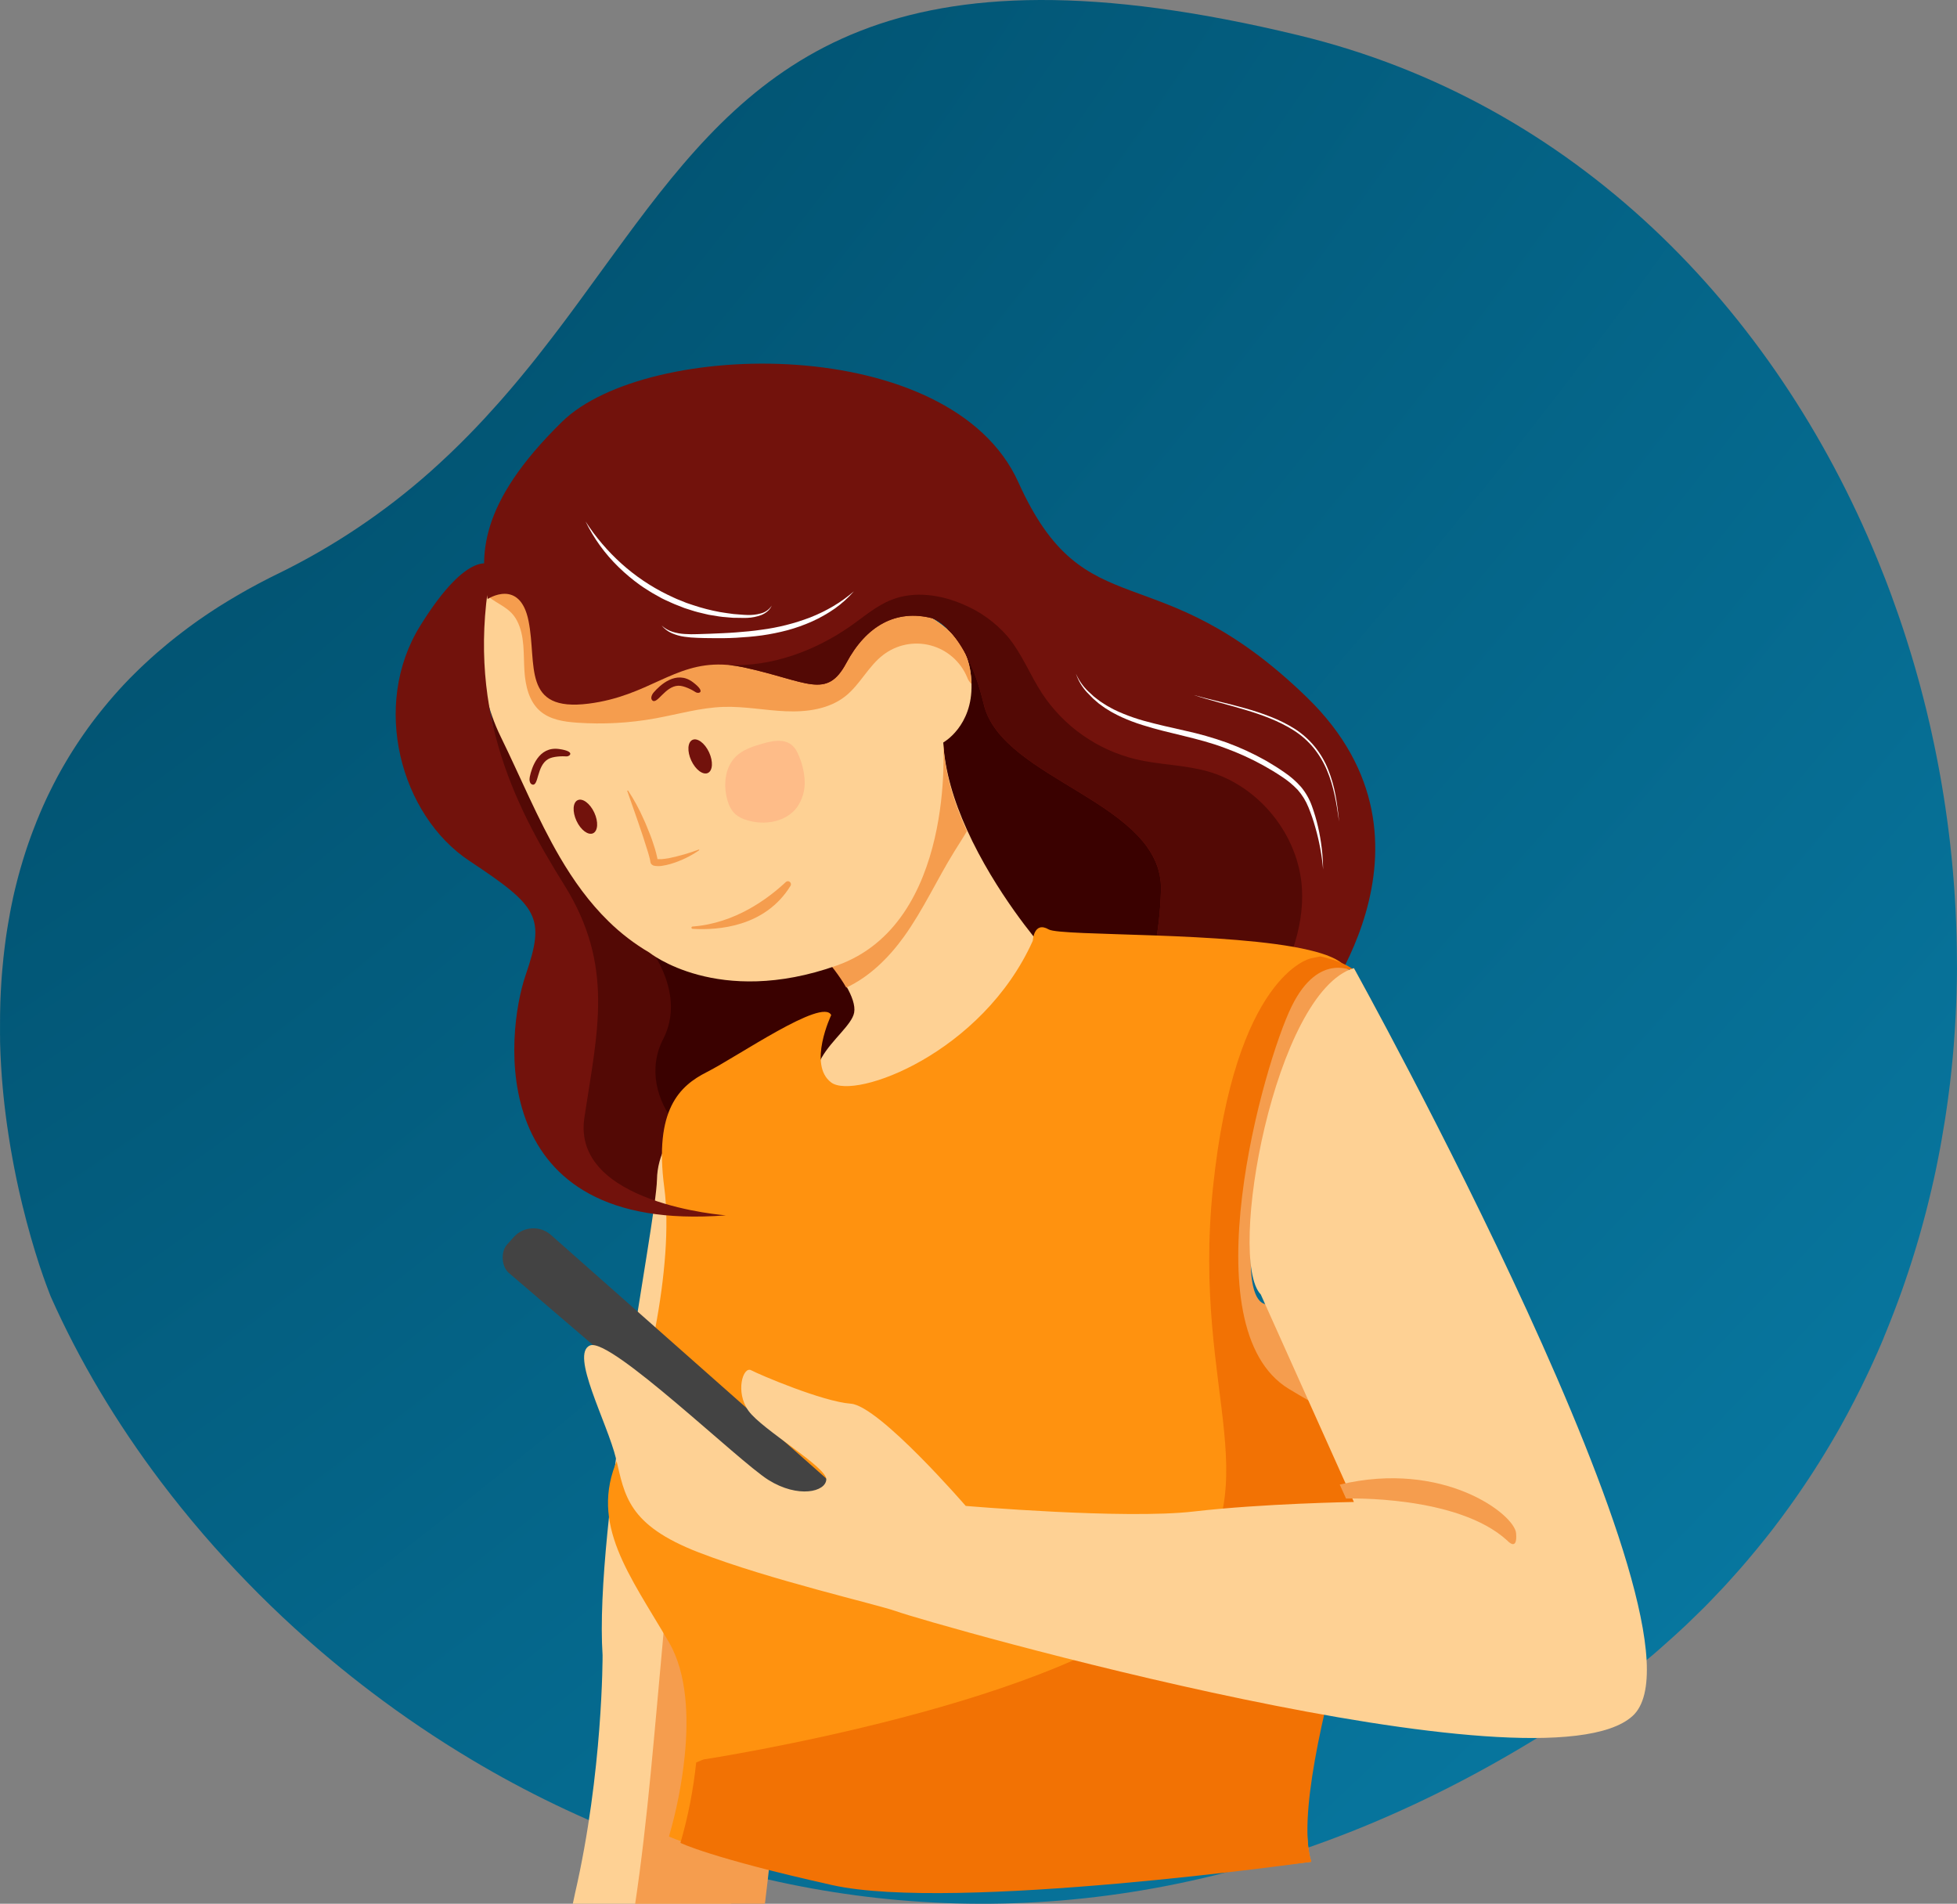 <svg width="183" height="178" viewBox="0 0 183 178" fill="none" xmlns="http://www.w3.org/2000/svg">
<rect x="0" y="0" width="183" height="178" fill="#808080" stroke="none"/>
<g clip-path="url(#clip0)">
<path d="M182.999 90.492C182.999 90.693 182.999 90.894 182.994 91.095C182.989 91.296 182.988 91.497 182.985 91.697C182.978 92.1 182.969 92.501 182.958 92.903L182.937 93.505C182.931 93.678 182.923 93.851 182.917 94.025C182.917 94.051 182.917 94.081 182.913 94.108C182.905 94.303 182.896 94.497 182.888 94.691C182.888 94.703 182.888 94.713 182.888 94.724C182.878 94.919 182.867 95.116 182.856 95.311C182.847 95.485 182.838 95.661 182.826 95.837C182.826 95.872 182.822 95.91 182.82 95.946C182.808 96.135 182.796 96.324 182.783 96.513C182.757 96.915 182.726 97.315 182.699 97.715C182.683 97.915 182.666 98.115 182.649 98.315C182.632 98.515 182.613 98.715 182.596 98.915C182.578 99.116 182.558 99.312 182.538 99.512C182.519 99.712 182.498 99.911 182.477 100.11C182.46 100.258 182.445 100.405 182.428 100.553C182.401 100.803 182.373 101.053 182.344 101.302C182.32 101.497 182.296 101.693 182.272 101.885C182.238 102.15 182.204 102.414 182.169 102.68C182.151 102.816 182.132 102.953 182.113 103.089C182.085 103.288 182.058 103.487 182.028 103.685C181.999 103.901 181.967 104.117 181.933 104.332C181.91 104.482 181.887 104.63 181.864 104.778C181.765 105.404 181.66 106.03 181.549 106.654C181.513 106.852 181.478 107.049 181.442 107.246C181.377 107.59 181.312 107.933 181.244 108.277C181.223 108.379 181.204 108.481 181.182 108.582C181.154 108.727 181.124 108.873 181.097 109.017C181.057 109.212 181.016 109.408 180.974 109.605C180.927 109.825 180.879 110.046 180.83 110.265C180.826 110.286 180.821 110.307 180.817 110.328C180.813 110.349 180.806 110.369 180.802 110.389C180.739 110.667 180.677 110.947 180.612 111.221L180.579 111.359C180.563 111.431 180.546 111.502 180.527 111.572C180.525 111.589 180.521 111.605 180.516 111.621C180.516 111.637 180.509 111.654 180.505 111.669C180.483 111.762 180.461 111.853 180.439 111.943C180.393 112.134 180.348 112.323 180.299 112.512C180.299 112.525 180.294 112.537 180.291 112.55C180.254 112.695 180.218 112.84 180.18 112.985C180.17 113.027 180.159 113.068 180.148 113.11C180.137 113.153 180.126 113.204 180.113 113.251L180.085 113.362C180.066 113.429 180.049 113.496 180.031 113.563C180.007 113.659 179.982 113.754 179.957 113.849L179.936 113.924C179.929 113.956 179.92 113.988 179.912 114.018C179.855 114.232 179.797 114.444 179.738 114.657C179.705 114.776 179.671 114.896 179.638 115.016C179.578 115.234 179.516 115.452 179.454 115.668C179.408 115.823 179.364 115.977 179.318 116.132C179.289 116.232 179.259 116.331 179.229 116.432C179.189 116.568 179.145 116.707 179.105 116.843C179.065 116.979 179.02 117.134 178.972 117.278C178.945 117.367 178.917 117.456 178.888 117.545C178.869 117.609 178.849 117.672 178.829 117.735C178.782 117.882 178.737 118.028 178.689 118.174C178.641 118.32 178.598 118.459 178.549 118.603C178.511 118.724 178.471 118.846 178.43 118.966C178.376 119.133 178.321 119.299 178.262 119.46L178.177 119.716C178.134 119.845 178.093 119.974 178.045 120.102C177.983 120.28 177.92 120.46 177.856 120.639C177.819 120.743 177.782 120.846 177.745 120.95C177.698 121.084 177.649 121.218 177.6 121.352C177.589 121.383 177.576 121.416 177.565 121.447L177.536 121.521C177.536 121.533 177.528 121.546 177.524 121.558C177.52 121.571 177.515 121.583 177.51 121.595C177.493 121.643 177.476 121.689 177.459 121.735C177.451 121.755 177.444 121.774 177.436 121.794C177.378 121.953 177.318 122.113 177.257 122.271C177.256 122.277 177.253 122.283 177.25 122.288C177.19 122.447 177.13 122.606 177.069 122.763C177.067 122.771 177.064 122.78 177.06 122.787C177.026 122.876 176.992 122.966 176.955 123.055C176.937 123.104 176.918 123.153 176.899 123.201C176.862 123.295 176.825 123.389 176.788 123.483C176.778 123.51 176.767 123.537 176.756 123.566C176.717 123.666 176.678 123.766 176.637 123.864C176.625 123.897 176.612 123.929 176.599 123.962C176.585 123.994 176.566 124.04 176.55 124.079C176.533 124.118 176.517 124.162 176.501 124.201C176.501 124.204 176.501 124.206 176.501 124.209C176.463 124.305 176.424 124.4 176.383 124.495C176.378 124.511 176.372 124.526 176.365 124.54C176.297 124.707 176.228 124.873 176.159 125.04C176.154 125.051 176.149 125.065 176.144 125.075C176.145 125.079 176.145 125.083 176.144 125.086V125.094L176.138 125.109C176.095 125.21 176.053 125.313 176.01 125.413C175.997 125.447 175.982 125.48 175.967 125.512C175.952 125.545 175.942 125.574 175.928 125.605L175.889 125.697L175.881 125.715C175.835 125.824 175.787 125.93 175.741 126.037C175.716 126.097 175.69 126.156 175.663 126.215C175.657 126.229 175.651 126.244 175.645 126.258C175.613 126.33 175.58 126.402 175.55 126.474C175.526 126.526 175.504 126.578 175.479 126.631L175.435 126.731L175.423 126.756L175.326 126.973C175.282 127.073 175.235 127.174 175.19 127.273L175.163 127.336C175.137 127.392 175.112 127.447 175.086 127.502C175.017 127.655 174.946 127.808 174.875 127.961C174.785 128.154 174.694 128.347 174.603 128.539C174.595 128.553 174.589 128.568 174.583 128.583C174.491 128.772 174.401 128.961 174.308 129.15C174.252 129.267 174.196 129.383 174.139 129.499C174.138 129.505 174.136 129.511 174.133 129.516L173.982 129.819C173.786 130.214 173.586 130.608 173.383 131C173.316 131.132 173.247 131.263 173.177 131.393C173.107 131.524 173.041 131.65 172.979 131.771C172.894 131.938 172.803 132.104 172.714 132.271L172.673 132.345C172.585 132.507 172.496 132.669 172.406 132.832C172.405 132.836 172.403 132.841 172.4 132.845C172.395 132.852 172.391 132.86 172.387 132.868C172.382 132.878 172.377 132.887 172.371 132.896C172.368 132.904 172.364 132.911 172.359 132.918C172.313 133.001 172.267 133.085 172.222 133.168L172.083 133.417C172.081 133.423 172.077 133.429 172.074 133.434V133.44C172.065 133.455 172.056 133.468 172.048 133.483C171.943 133.67 171.838 133.855 171.732 134.041C171.724 134.053 171.717 134.065 171.71 134.078C171.676 134.136 171.644 134.194 171.609 134.251C171.525 134.395 171.441 134.54 171.356 134.683L171.25 134.863C171.246 134.872 171.24 134.88 171.235 134.887C171.228 134.899 171.221 134.912 171.214 134.923C171.144 135.042 171.073 135.16 171.003 135.279C170.87 135.502 170.737 135.724 170.601 135.944L170.399 136.272L170.341 136.367C170.331 136.385 170.318 136.404 170.307 136.422L170.282 136.46L170.244 136.521C170.233 136.541 170.219 136.562 170.207 136.581C170.195 136.6 170.19 136.609 170.182 136.622C170.174 136.635 170.165 136.649 170.155 136.663C170.139 136.691 170.122 136.719 170.104 136.746L169.935 137.011C169.927 137.024 169.919 137.037 169.91 137.05L169.753 137.3C169.703 137.379 169.652 137.458 169.602 137.536L169.561 137.6C169.556 137.61 169.549 137.619 169.544 137.627C169.451 137.77 169.358 137.914 169.263 138.058C169.228 138.112 169.191 138.168 169.155 138.224C169.106 138.297 169.058 138.37 169.009 138.443C168.931 138.563 168.852 138.682 168.77 138.801C168.717 138.88 168.664 138.96 168.609 139.039C168.59 139.069 168.57 139.098 168.549 139.128C168.549 139.135 168.541 139.14 168.537 139.146C168.534 139.153 168.529 139.159 168.525 139.164L168.5 139.199C168.468 139.248 168.436 139.295 168.403 139.342C168.396 139.354 168.387 139.365 168.38 139.377L168.202 139.636L168.049 139.858C168.034 139.878 168.021 139.897 168.007 139.918C167.825 140.179 167.64 140.44 167.454 140.7C167.416 140.754 167.377 140.809 167.338 140.862C167.299 140.914 167.244 140.992 167.196 141.058C167.06 141.247 166.923 141.435 166.784 141.622L166.712 141.72C166.638 141.818 166.566 141.917 166.493 142.015C166.456 142.064 166.419 142.113 166.382 142.162L166.374 142.173C166.372 142.178 166.369 142.182 166.365 142.186C166.281 142.301 166.19 142.42 166.101 142.535L165.947 142.738V142.744C165.916 142.783 165.886 142.822 165.856 142.861C165.849 142.871 165.84 142.882 165.832 142.892C165.727 143.029 165.622 143.165 165.515 143.302C165.493 143.33 165.471 143.359 165.449 143.385C165.426 143.411 165.405 143.442 165.382 143.468C165.375 143.478 165.368 143.486 165.36 143.495C165.354 143.504 165.347 143.513 165.34 143.522C165.31 143.561 165.279 143.6 165.248 143.639L165.155 143.755C165.124 143.796 165.092 143.838 165.059 143.877C164.799 144.205 164.535 144.531 164.268 144.854C163.981 145.205 163.691 145.553 163.396 145.898C163.385 145.911 163.373 145.924 163.362 145.938C163.351 145.951 163.332 145.972 163.317 145.989C163.148 146.191 162.973 146.391 162.8 146.59L162.773 146.621C162.735 146.664 162.698 146.704 162.661 146.749C162.291 147.171 161.915 147.59 161.534 148.006L161.461 148.089C161.359 148.202 161.256 148.313 161.153 148.422L161.135 148.441C160.727 148.88 160.313 149.315 159.892 149.747L159.77 149.871C159.653 149.991 159.534 150.112 159.416 150.232C159.332 150.315 159.247 150.398 159.163 150.481L159.079 150.565L159.061 150.583L159.043 150.599L159.027 150.616C159.02 150.621 159.014 150.627 159.009 150.634C158.975 150.668 158.94 150.701 158.907 150.734L158.899 150.741L158.891 150.748C158.829 150.811 158.767 150.872 158.704 150.932C158.422 151.21 158.141 151.483 157.859 151.753L157.827 151.785L157.611 151.989L157.432 152.156L157.347 152.233C157.332 152.247 157.318 152.261 157.305 152.272C157.231 152.343 157.156 152.412 157.081 152.481C156.935 152.617 156.789 152.752 156.641 152.887C156.178 153.309 155.709 153.728 155.233 154.143C155.203 154.168 155.175 154.194 155.149 154.218C154.974 154.371 154.799 154.523 154.622 154.674C154.577 154.711 154.531 154.75 154.486 154.788L154.354 154.901H154.348L154.121 155.092L153.726 155.425L153.335 155.746C152.627 156.325 151.906 156.894 151.172 157.453L150.763 157.761C150.364 158.061 149.962 158.358 149.556 158.651C149.455 158.725 149.352 158.798 149.25 158.872C149.19 158.915 149.132 158.955 149.072 158.999C148.708 159.259 148.341 159.516 147.97 159.77L147.726 159.936C147.423 160.143 147.118 160.348 146.812 160.551C146.414 160.813 146.015 161.076 145.61 161.333C140.096 164.852 134.594 167.758 129.134 170.103C128.908 170.201 128.681 170.297 128.459 170.392C103.971 180.703 80.341 179.748 60.113 172.223C54.556 170.148 49.204 167.577 44.122 164.541C40.867 162.599 37.724 160.479 34.709 158.192C32.193 156.284 29.786 154.279 27.487 152.177C26.002 150.821 24.567 149.43 23.182 148.005C20.277 145.027 17.564 141.873 15.058 138.561C10.861 133.01 7.39 127.173 4.759 121.261C4.757 121.256 4.755 121.252 4.753 121.248C4.751 121.243 4.75 121.238 4.748 121.233C4.734 121.2 4.71 121.14 4.675 121.053L4.659 121.011C4.499 120.605 4.16 119.715 3.731 118.431C3.709 118.361 3.685 118.29 3.661 118.218C3.192 116.779 2.626 114.88 2.081 112.628C2.06 112.539 2.038 112.449 2.017 112.359C1.947 112.067 1.877 111.77 1.809 111.466C1.792 111.391 1.775 111.315 1.757 111.238C1.732 111.118 1.705 110.998 1.678 110.876C1.676 110.869 1.675 110.861 1.673 110.854C1.628 110.647 1.583 110.438 1.538 110.226C1.481 109.949 1.423 109.669 1.369 109.386C1.344 109.258 1.318 109.13 1.293 109.001C1.275 108.905 1.256 108.807 1.238 108.709C1.202 108.522 1.168 108.333 1.134 108.142C1.115 108.036 1.094 107.929 1.077 107.823C1.052 107.689 1.029 107.555 1.006 107.421C0.884 106.702 0.768 105.965 0.661 105.209C0.655 105.159 0.648 105.108 0.641 105.058C0.634 105.008 0.628 104.974 0.622 104.927C0.615 104.865 0.605 104.806 0.598 104.746C0.59 104.686 0.582 104.627 0.574 104.568C0.574 104.545 0.567 104.521 0.565 104.497C0.546 104.349 0.526 104.198 0.508 104.047C0.499 103.982 0.492 103.915 0.483 103.848C0.459 103.649 0.435 103.448 0.412 103.249C0.412 103.228 0.412 103.209 0.405 103.189C0.392 103.062 0.378 102.935 0.364 102.805C0.364 102.786 0.364 102.766 0.357 102.747C0.351 102.728 0.352 102.7 0.351 102.676C0.345 102.618 0.338 102.562 0.331 102.504C0.324 102.447 0.322 102.408 0.318 102.359C0.318 102.339 0.318 102.32 0.312 102.301C0.307 102.255 0.302 102.209 0.297 102.164C0.292 102.119 0.289 102.066 0.285 102.016C0.275 101.923 0.266 101.831 0.258 101.738C0.258 101.732 0.258 101.727 0.258 101.722C0.252 101.662 0.248 101.601 0.242 101.541C0.242 101.494 0.233 101.446 0.229 101.399C0.229 101.383 0.229 101.367 0.224 101.351C0.214 101.222 0.202 101.093 0.192 100.964C0.182 100.834 0.172 100.703 0.162 100.572C0.162 100.566 0.162 100.56 0.162 100.554C0.162 100.532 0.162 100.508 0.158 100.486C0.15 100.384 0.144 100.282 0.136 100.179C0.129 100.076 0.123 99.989 0.118 99.892L0.096 99.559C0.096 99.549 0.096 99.536 0.096 99.525C0.091 99.427 0.085 99.331 0.08 99.233C0.074 99.136 0.07 99.051 0.065 98.96C0.065 98.912 0.065 98.865 0.058 98.816L0.048 98.625C0.048 98.542 0.042 98.468 0.038 98.388C0.035 98.309 0.033 98.253 0.031 98.184C0.031 98.175 0.031 98.165 0.031 98.153C0.031 98.08 0.026 98.007 0.023 97.933C0.02 97.859 0.016 97.767 0.015 97.683C0.015 97.578 0.008 97.471 0.006 97.364C0.006 97.342 0.006 97.319 0.006 97.296V97.207C0.006 97.127 0.006 97.049 0.006 96.97C0.006 96.939 0.006 96.907 0.006 96.876C0.006 96.826 0.006 96.777 0.002 96.727C-0.002 96.677 0.002 96.617 0.002 96.561C0.002 96.444 0.002 96.327 0.002 96.21C0.002 96.126 0.002 96.043 0.002 95.955C0.002 95.586 0.004 95.216 0.008 94.844C0.008 94.826 0.008 94.809 0.008 94.791C0.013 94.446 0.021 94.1 0.032 93.753C0.037 93.61 0.042 93.467 0.047 93.324C0.047 93.208 0.057 93.092 0.064 92.975C0.064 92.925 0.064 92.875 0.069 92.825C0.086 92.472 0.107 92.12 0.13 91.767C0.139 91.623 0.15 91.478 0.161 91.332C0.166 91.249 0.173 91.166 0.18 91.083C0.184 91.042 0.187 90.999 0.19 90.961C0.197 90.868 0.204 90.776 0.214 90.683C0.247 90.295 0.284 89.906 0.326 89.518C0.334 89.453 0.34 89.388 0.347 89.323C0.366 89.157 0.385 88.99 0.406 88.817C0.417 88.722 0.428 88.627 0.441 88.533C0.45 88.459 0.46 88.386 0.469 88.312C0.498 88.098 0.526 87.883 0.553 87.669C0.574 87.525 0.595 87.381 0.617 87.237C0.627 87.172 0.637 87.109 0.647 87.045C0.659 86.962 0.674 86.879 0.687 86.795C0.708 86.665 0.729 86.537 0.751 86.406C0.781 86.229 0.812 86.051 0.844 85.875C0.865 85.758 0.887 85.641 0.908 85.525C0.908 85.518 0.908 85.511 0.908 85.506C0.922 85.423 0.936 85.348 0.952 85.269C0.965 85.203 0.978 85.137 0.991 85.072C0.993 85.06 0.995 85.048 0.998 85.037C0.998 85.029 0.998 85.022 0.998 85.015C1.022 84.889 1.049 84.765 1.075 84.636C1.083 84.593 1.093 84.553 1.102 84.506C1.134 84.35 1.168 84.195 1.201 84.04V84.025C1.201 84.017 1.201 84.01 1.207 84.002C1.213 83.995 1.207 84.002 1.207 83.996C1.245 83.826 1.283 83.656 1.323 83.485C1.327 83.471 1.33 83.455 1.333 83.441L1.348 83.378C1.36 83.33 1.371 83.281 1.382 83.231C1.39 83.201 1.396 83.171 1.404 83.142C1.428 83.043 1.452 82.943 1.477 82.844C1.526 82.644 1.576 82.446 1.628 82.246C1.649 82.163 1.669 82.086 1.691 82.006C1.701 81.969 1.712 81.931 1.722 81.891C1.738 81.828 1.756 81.766 1.773 81.702C1.778 81.684 1.783 81.665 1.789 81.648C1.807 81.581 1.824 81.514 1.844 81.447L1.884 81.302C1.936 81.124 1.987 80.946 2.041 80.768C2.078 80.64 2.117 80.511 2.156 80.382C2.203 80.228 2.251 80.075 2.3 79.92C2.307 79.9 2.313 79.88 2.32 79.858C2.34 79.794 2.361 79.73 2.381 79.665C2.393 79.63 2.404 79.596 2.416 79.56C2.431 79.51 2.447 79.461 2.464 79.412C2.473 79.386 2.482 79.359 2.492 79.329C2.543 79.172 2.597 79.015 2.652 78.858C2.719 78.663 2.788 78.469 2.859 78.275C2.875 78.226 2.893 78.179 2.911 78.13C2.941 78.047 2.972 77.964 3.004 77.881C3.022 77.831 3.041 77.78 3.061 77.729C3.167 77.449 3.276 77.169 3.388 76.888C3.388 76.885 3.388 76.882 3.388 76.879C3.506 76.587 3.626 76.296 3.751 76.004C3.835 75.808 3.92 75.613 4.004 75.417L4.127 75.145C4.127 75.136 4.133 75.129 4.138 75.121C4.175 75.037 4.213 74.954 4.251 74.871L4.256 74.863C4.29 74.786 4.327 74.71 4.362 74.633L4.374 74.607C4.403 74.549 4.43 74.491 4.458 74.431C4.458 74.421 4.468 74.412 4.472 74.402C4.476 74.392 4.481 74.381 4.486 74.371C4.5 74.344 4.512 74.315 4.527 74.288C4.578 74.182 4.631 74.075 4.683 73.968C4.759 73.811 4.838 73.655 4.918 73.498L5.069 73.199C5.082 73.177 5.094 73.153 5.107 73.131C5.15 73.047 5.191 72.964 5.236 72.881L5.367 72.631C5.371 72.627 5.373 72.622 5.375 72.617C5.459 72.458 5.544 72.299 5.638 72.139L5.679 72.064L5.727 71.98L5.775 71.897C5.786 71.876 5.799 71.856 5.81 71.835C5.829 71.802 5.847 71.768 5.866 71.735L5.932 71.621L6.063 71.396C6.077 71.372 6.092 71.348 6.105 71.323C6.127 71.285 6.15 71.248 6.172 71.21C6.194 71.171 6.232 71.111 6.261 71.061C6.314 70.978 6.366 70.885 6.418 70.798C6.456 70.737 6.494 70.675 6.532 70.612C6.554 70.577 6.576 70.541 6.597 70.505C6.619 70.469 6.627 70.458 6.642 70.435C6.69 70.352 6.742 70.275 6.792 70.194C6.843 70.114 6.895 70.033 6.947 69.952C6.971 69.915 6.993 69.88 7.016 69.844L7.208 69.55L7.271 69.454C7.314 69.388 7.356 69.322 7.404 69.256C7.413 69.241 7.424 69.227 7.432 69.213C7.472 69.156 7.51 69.097 7.551 69.039C7.561 69.023 7.572 69.008 7.583 68.993C7.637 68.909 7.691 68.834 7.746 68.754C7.772 68.716 7.797 68.679 7.823 68.643C7.849 68.607 7.883 68.56 7.913 68.515C7.931 68.49 7.948 68.466 7.966 68.441C8.001 68.389 8.038 68.337 8.076 68.286C8.076 68.283 8.078 68.28 8.081 68.278C8.137 68.195 8.195 68.119 8.249 68.041C8.261 68.023 8.275 68.006 8.287 67.989L8.385 67.856L8.423 67.806C8.442 67.777 8.461 67.75 8.482 67.722L8.596 67.569C8.688 67.447 8.78 67.325 8.874 67.202L8.953 67.101C8.988 67.053 9.024 67.007 9.062 66.959C9.1 66.912 9.138 66.863 9.177 66.814C9.183 66.805 9.19 66.796 9.197 66.788C9.274 66.687 9.355 66.587 9.435 66.488L9.503 66.405L9.69 66.174L9.937 65.876C9.983 65.821 10.027 65.766 10.073 65.709C10.089 65.691 10.104 65.672 10.118 65.654C10.146 65.623 10.172 65.592 10.199 65.56C10.278 65.469 10.356 65.375 10.435 65.285L10.493 65.217L10.662 65.022C10.779 64.889 10.895 64.759 11.014 64.627C11.039 64.6 11.064 64.573 11.087 64.544C11.147 64.48 11.205 64.415 11.263 64.351L11.482 64.114L11.492 64.101L11.509 64.084C11.57 64.019 11.63 63.955 11.692 63.891C11.709 63.871 11.727 63.853 11.744 63.836L11.905 63.669L12.12 63.445C12.191 63.373 12.262 63.301 12.333 63.228C12.335 63.229 12.337 63.229 12.339 63.228L12.549 63.017C12.626 62.941 12.703 62.863 12.782 62.786L13.006 62.567L13.018 62.556L13.126 62.452L13.233 62.349L13.464 62.131C13.655 61.951 13.849 61.772 14.046 61.594C14.243 61.416 14.441 61.239 14.642 61.062L14.649 61.057C14.975 60.774 15.306 60.493 15.643 60.214L15.918 59.99L16.186 59.773C16.282 59.697 16.379 59.62 16.477 59.543C16.663 59.397 16.852 59.251 17.042 59.106C17.139 59.033 17.234 58.96 17.332 58.888L17.55 58.721C17.769 58.559 17.991 58.397 18.216 58.236C18.315 58.164 18.415 58.093 18.516 58.022C18.73 57.872 18.946 57.723 19.165 57.574C19.313 57.474 19.463 57.373 19.613 57.273L20.066 56.975L20.387 56.769C20.493 56.702 20.598 56.635 20.705 56.568C20.705 56.568 20.705 56.568 20.709 56.568L21.035 56.365L21.364 56.163L21.645 55.996L21.696 55.966C21.798 55.905 21.899 55.845 22.003 55.784L22.125 55.712C22.21 55.664 22.288 55.617 22.37 55.57C22.483 55.504 22.595 55.438 22.708 55.374C22.82 55.309 22.935 55.244 23.053 55.179L23.1 55.151L23.401 54.985C23.635 54.858 23.871 54.729 24.107 54.603C24.226 54.539 24.346 54.477 24.465 54.414C24.584 54.351 24.705 54.287 24.827 54.227C24.971 54.153 25.114 54.078 25.259 54.005L25.559 53.855C25.683 53.794 25.806 53.733 25.932 53.672C31.134 51.137 35.957 47.908 40.266 44.076C40.553 43.822 40.834 43.567 41.11 43.31C41.391 43.053 41.667 42.795 41.938 42.537C42.029 42.454 42.12 42.364 42.211 42.276C42.753 41.758 43.283 41.234 43.801 40.704C44.059 40.439 44.316 40.174 44.57 39.908C44.825 39.642 45.076 39.375 45.323 39.108C45.738 38.66 46.145 38.21 46.545 37.759C46.704 37.58 46.864 37.4 47.021 37.219C47.258 36.948 47.492 36.677 47.725 36.405L48.187 35.86C48.339 35.68 48.49 35.497 48.642 35.315C48.793 35.133 48.945 34.949 49.093 34.766C49.262 34.56 49.431 34.354 49.6 34.147C49.769 33.941 49.934 33.735 50.095 33.53L50.422 33.114C50.829 32.597 51.231 32.08 51.627 31.562C51.825 31.303 52.022 31.045 52.218 30.787C52.415 30.528 52.609 30.27 52.802 30.013C52.995 29.755 53.188 29.497 53.379 29.238C53.667 28.85 53.952 28.463 54.234 28.078C55.133 26.856 56.015 25.639 56.89 24.434C57.243 23.948 57.596 23.465 57.949 22.984L58.525 22.2C58.743 21.905 58.961 21.61 59.179 21.317C59.288 21.169 59.397 21.022 59.508 20.875C70.942 5.604 83.229 -5.949 121.47 3.308C147.195 9.531 165.921 28.791 175.573 52.339C175.804 52.905 176.031 53.473 176.253 54.043L176.448 54.55C176.524 54.751 176.602 54.953 176.677 55.156C176.743 55.33 176.807 55.504 176.871 55.679C177.08 56.244 177.283 56.812 177.479 57.382C177.545 57.571 177.61 57.76 177.674 57.95C177.748 58.164 177.821 58.381 177.892 58.597C177.948 58.76 178.002 58.924 178.054 59.088C178.116 59.278 178.177 59.468 178.239 59.659C178.361 60.041 178.48 60.422 178.598 60.806L178.758 61.33C178.767 61.364 178.779 61.399 178.788 61.433C178.841 61.608 178.893 61.782 178.944 61.957C179 62.15 179.055 62.341 179.112 62.534C179.17 62.727 179.223 62.92 179.276 63.116C179.325 63.289 179.373 63.461 179.421 63.635C179.48 63.848 179.538 64.062 179.595 64.276C179.646 64.47 179.698 64.664 179.747 64.859C179.797 65.053 179.849 65.247 179.898 65.441C179.955 65.659 180.009 65.877 180.063 66.096C180.105 66.263 180.147 66.438 180.189 66.609C180.277 66.973 180.363 67.338 180.447 67.704C180.498 67.926 180.548 68.147 180.597 68.37C180.685 68.762 180.77 69.155 180.851 69.548C180.892 69.744 180.935 69.941 180.973 70.139C181.011 70.337 181.053 70.531 181.091 70.729C181.129 70.927 181.169 71.122 181.206 71.32C181.243 71.519 181.281 71.714 181.318 71.912C181.352 72.095 181.386 72.28 181.419 72.465C181.458 72.676 181.495 72.887 181.531 73.098C181.566 73.297 181.599 73.494 181.632 73.694C181.637 73.719 181.641 73.744 181.645 73.769C181.691 74.053 181.738 74.339 181.783 74.624C181.828 74.909 181.868 75.194 181.913 75.479C181.943 75.678 181.973 75.877 181.998 76.076C182.023 76.275 182.054 76.474 182.082 76.674C182.104 76.833 182.125 76.992 182.146 77.151C182.178 77.391 182.208 77.63 182.238 77.87C182.255 78.008 182.272 78.147 182.288 78.286C182.297 78.347 182.303 78.407 182.31 78.468C182.31 78.485 182.314 78.501 182.317 78.518C182.337 78.701 182.358 78.883 182.379 79.067C182.401 79.266 182.423 79.467 182.444 79.667C182.464 79.867 182.485 80.067 182.506 80.267C182.545 80.666 182.583 81.067 182.618 81.468C182.634 81.668 182.653 81.869 182.667 82.07C182.693 82.371 182.715 82.671 182.737 82.972C182.759 83.272 182.779 83.573 182.797 83.875C182.811 84.075 182.823 84.276 182.834 84.477C182.846 84.677 182.856 84.879 182.867 85.078C182.878 85.278 182.885 85.481 182.894 85.682C182.904 85.882 182.911 86.083 182.919 86.284C182.934 86.677 182.947 87.071 182.958 87.465C182.963 87.674 182.968 87.881 182.971 88.093C182.975 88.305 182.979 88.495 182.982 88.695C182.986 88.896 182.986 89.097 182.988 89.299C182.998 89.693 183.002 90.091 182.999 90.492Z" fill="url(#paint0_radial)"/>
<path d="M45.228 60.839C45.745 67.853 47.273 74.755 49.767 81.331C50.584 83.488 51.508 85.615 52.047 87.857C52.913 91.47 52.745 95.245 52.369 98.939C52.095 101.64 51.743 104.532 53.014 106.932C54.367 109.494 57.209 110.831 59.861 111.999C60.601 112.324 61.38 112.658 62.185 112.587C63.23 112.495 64.116 111.72 64.62 110.801C65.123 109.882 65.305 108.824 65.468 107.798C66.224 102.991 66.704 98.105 66.256 93.259C65.807 88.414 64.406 83.584 61.663 79.57C59.47 76.369 56.529 73.806 53.868 71.016C51.289 68.31 49.369 65.871 48.076 62.419C47.528 60.958 46.61 59.401 45.115 58.949C45.159 59.612 45.179 60.168 45.228 60.839Z" fill="#530905"/>
<path d="M58.534 85.925C58.534 85.925 64.837 91.665 62.009 97.161C59.181 102.656 65.242 109.284 70.172 107.91C75.103 106.536 91.752 97.968 89.408 92.718C87.064 87.468 76.719 83.343 71.87 82.777C67.021 82.212 58.534 85.925 58.534 85.925Z" fill="#3A0100"/>
<path d="M90.685 59.073C88.244 58.561 85.528 58.801 83.525 60.286C80.639 62.426 79.962 66.478 80.206 70.063C80.973 81.34 89.15 91.752 99.922 95.172C101.954 95.819 104.162 96.232 106.206 95.626C109.589 94.628 111.647 91.074 112.203 87.59C113.028 82.414 111.264 77.095 108.421 72.693C104.152 66.084 98.537 60.726 90.685 59.073Z" fill="#3A0100"/>
<path d="M100.32 91.027C100.238 92.087 86.419 108.892 79.386 104.606C72.353 100.32 79.466 96.929 79.872 94.676C79.992 94.005 79.662 93.115 79.135 92.203C77.899 90.041 75.588 87.72 75.588 87.72L88.198 69.291C88.323 72.075 89.224 74.944 90.418 77.578C93.102 83.517 97.249 88.285 97.249 88.285C97.249 88.285 100.401 89.977 100.32 91.027Z" fill="#FED194"/>
<path d="M90.416 77.715C90.049 78.347 89.639 78.965 89.256 79.587C87.623 82.218 86.336 85.064 84.527 87.581C83.113 89.545 81.301 91.335 79.135 92.34C77.899 90.178 75.588 87.856 75.588 87.856L88.198 69.428C88.321 72.212 89.222 75.081 90.416 77.715Z" fill="#F59D4E"/>
<path d="M88.196 69.428C88.196 69.428 89.408 86.321 78.254 90.273C67.1 94.225 60.716 89.061 60.716 89.061C59.33 88.247 58.05 87.267 56.903 86.141C55.094 84.374 53.632 82.331 52.346 80.135C50.275 76.591 48.666 72.648 46.813 68.864C44.373 63.877 44.788 58.541 45.361 55.465C45.451 54.981 45.537 54.555 45.631 54.193C45.836 53.349 46.004 52.861 46.004 52.861C46.004 52.861 50.208 49.151 52.227 48.975C52.566 48.984 52.901 49.036 53.227 49.128C58.396 50.328 79.625 58.005 81.326 56.901C83.184 55.689 89.805 57.548 90.701 62.554C90.785 63.016 90.833 63.483 90.846 63.951C90.952 67.919 88.196 69.428 88.196 69.428Z" fill="#FED194"/>
<path d="M90.846 63.954C90.662 63.781 90.522 63.566 90.438 63.327C90.136 62.603 89.672 61.957 89.082 61.441C88.491 60.924 87.79 60.55 87.031 60.347C86.273 60.145 85.479 60.119 84.709 60.272C83.94 60.425 83.215 60.753 82.593 61.23C81.199 62.29 80.421 64.011 79.047 65.099C77.517 66.309 75.445 66.585 73.497 66.503C71.548 66.422 69.61 66.032 67.667 66.094C65.505 66.162 63.403 66.782 61.274 67.169C58.86 67.607 56.402 67.741 53.955 67.569C52.718 67.484 51.416 67.284 50.489 66.47C49.461 65.567 49.13 64.108 49.04 62.742C48.936 61.17 49.095 59.451 48.334 58.013C47.68 56.789 46.592 56.549 45.606 55.736C45.511 55.66 45.43 55.568 45.368 55.462C45.147 55.084 45.292 54.645 45.638 54.191C46.571 52.973 48.959 51.661 49.623 51.231C50.792 50.475 51.995 49.776 53.234 49.133C58.403 50.332 79.632 58.01 81.333 56.906C83.191 55.694 89.812 57.552 90.708 62.559C90.789 63.02 90.835 63.486 90.846 63.954Z" fill="#F59D4E"/>
<path d="M122.709 95.374C122.768 95.461 120.51 95.464 117.62 95.413C112.614 95.33 105.706 95.093 105.655 94.883C105.574 94.56 108.323 91.49 108.563 83.245C108.803 75.001 93.692 72.978 91.994 65.855C90.297 58.732 87.165 57.805 87.165 57.805C83.787 56.939 81.001 58.512 79.143 61.986C77.284 65.461 75.507 63.684 69.526 62.391C69.059 62.29 68.587 62.217 68.112 62.172C67.94 62.155 67.773 62.145 67.609 62.14H67.584C62.991 61.963 60.629 65.073 55.058 65.788C48.755 66.595 50.235 62.105 49.426 58.063C48.617 54.021 45.599 56.01 45.599 56.01C44.873 52.05 44.631 47.197 52.553 39.438C60.474 31.679 88.924 31.112 95.227 45.091C101.53 59.07 108.081 51.477 122.224 65.216C136.367 78.954 122.547 95.13 122.709 95.374Z" fill="#72120C"/>
<path d="M118.501 93.948C118.222 94.443 117.934 94.937 117.618 95.412C112.612 95.329 105.704 95.093 105.653 94.882C105.572 94.559 108.321 91.489 108.561 83.245C108.801 75 93.69 72.977 91.992 65.855C90.295 58.732 87.163 57.804 87.163 57.804C83.785 56.939 80.999 58.511 79.141 61.986C77.282 65.461 75.505 63.683 69.524 62.39C69.057 62.29 68.585 62.217 68.11 62.171C72.097 62.371 76.152 60.876 79.436 58.608C80.729 57.714 81.925 56.64 83.389 56.07C85.537 55.232 88 55.607 90.113 56.531C91.691 57.195 93.096 58.214 94.218 59.507C95.545 61.097 96.299 63.069 97.426 64.807C99.464 67.91 102.607 70.121 106.217 70.99C108.439 71.52 110.766 71.507 112.961 72.131C117.75 73.495 121.441 78.077 121.743 83.047C121.98 86.887 120.39 90.599 118.501 93.948Z" fill="#530905"/>
<path d="M64.678 104.523C63.7 105.142 62.891 105.994 62.324 107.003C61.758 108.012 61.451 109.147 61.433 110.304C61.346 114.337 55.559 142.746 56.347 154.761C56.347 154.761 56.391 165.667 53.761 177.07C51.13 188.474 51.524 218.858 49.42 222.935C47.316 227.013 45.08 231.09 46.263 234.51C47.447 237.93 49.814 246.346 53.506 246.609C57.198 246.872 59.82 229.774 59.82 229.774L67.308 190.328C67.308 190.328 73.383 121.226 72.516 116.055C71.649 110.885 64.678 104.523 64.678 104.523Z" fill="#FED194"/>
<path d="M61.438 159.446C60.68 167.822 59.919 176.214 58.281 184.462C57.566 188.075 56.681 191.658 56.147 195.3C55.51 199.651 55.375 204.057 55.245 208.452C55.063 214.51 54.881 220.567 54.697 226.623C54.593 230.098 54.52 233.721 55.994 236.869C58.49 232.772 58.539 227.708 59.562 223.019C60.744 217.594 63.272 212.575 65.215 207.373C70.253 193.91 71.333 179.355 72.997 165.078C73.65 159.475 74.401 153.848 74.134 148.213C73.868 142.578 72.511 136.859 69.296 132.226C68.271 130.75 65.773 127.366 64.145 129.765C62.889 131.618 63.438 137.345 63.226 139.62C62.632 146.227 62.036 152.836 61.438 159.446Z" fill="#F59D4E"/>
<path d="M122.798 122.952L131.661 134.258C131.661 134.258 126.584 141.711 123.865 141.184C121.146 140.658 113.255 123.648 113.518 121.192C113.781 118.737 112.198 100.515 116.226 95.754C120.254 90.993 122.543 89.624 122.543 89.624C122.543 89.624 125.275 89.534 126.748 91.214C126.748 91.214 123.865 89.8 120.27 101.106C116.675 112.412 116.06 121.012 118.166 121.888C118.755 122.155 119.416 122.217 120.044 122.065C120.539 121.927 121.064 121.938 121.554 122.095C122.043 122.253 122.476 122.551 122.798 122.952Z" fill="#F59D4E"/>
<path d="M122.621 174.076C122.621 174.076 88.124 178.198 76.744 175.656C65.364 173.114 62.556 171.709 62.556 171.709C63.27 169.253 63.762 166.738 64.026 164.194C64.388 160.617 64.268 156.492 62.556 153.558C58.873 147.244 55.103 142.512 57.734 136.459C60.364 130.407 63.083 118.308 62.117 111.032C61.15 103.755 63.551 101.526 66.084 100.245C68.946 98.8 76.936 93.253 77.726 94.91C77.726 94.91 75.514 99.554 77.726 101.211C79.938 102.868 91.842 98.493 96.577 87.962C96.577 87.962 96.665 86.088 98.068 86.902C99.218 87.561 115.069 87.093 122.411 88.83C124.029 89.211 125.237 89.702 125.767 90.337C125.674 90.278 122.314 88.217 119.719 93.495C117.09 98.844 110.075 123.571 119.457 129.27C128.654 134.857 130.512 133.704 130.586 133.656C130.519 133.877 120.088 166.208 122.621 174.076Z" fill="#FF920F"/>
<path d="M122.621 174.075C122.621 174.075 89.193 178.795 77.813 176.253C66.432 173.711 63.629 172.309 63.629 172.309C64.344 169.853 64.836 167.338 65.1 164.794C65.528 164.603 65.796 164.506 65.796 164.506C65.796 164.506 100.281 159.243 109.868 149.248C119.455 139.253 111.358 130.897 113.428 111.016C115.498 91.135 122.543 89.616 122.543 89.616C122.543 89.616 122.897 89.533 123.48 89.422C125.1 89.805 126.306 90.305 126.836 90.929C126.743 90.872 123.381 88.809 120.786 94.087C118.157 99.438 111.142 124.165 120.524 129.864C129.721 135.451 131.579 134.298 131.654 134.25C131.588 134.474 120.088 166.207 122.621 174.075Z" fill="#F27204"/>
<path d="M46.006 52.858C46.006 52.858 43.904 51.081 39.293 58.511C34.682 65.941 37.435 76.212 43.9 80.496C50.366 84.779 51.012 85.749 49.154 91.164C47.295 96.578 45.229 115.412 67.879 113.633C67.879 113.633 53.434 112.583 54.646 104.5C55.858 96.416 57.495 90.304 52.738 82.7C47.981 75.097 43.42 65.952 46.006 52.858Z" fill="#72120C"/>
<path opacity="0.18" d="M71.259 69.539C70.375 69.797 69.464 70.091 68.807 70.734C67.844 71.679 67.651 73.193 67.941 74.509C68.075 75.125 68.321 75.745 68.8 76.16C69.113 76.408 69.473 76.589 69.859 76.69C71.485 77.194 73.472 76.867 74.505 75.514C75.03 74.783 75.292 73.895 75.248 72.996C75.199 72.103 74.977 71.228 74.594 70.419C73.944 68.967 72.58 69.153 71.259 69.539Z" fill="#FF6355"/>
<path d="M61.862 58.478C62.154 58.747 62.501 58.949 62.88 59.069C63.254 59.189 63.643 59.259 64.035 59.278C64.43 59.304 64.825 59.309 65.221 59.292L66.418 59.253C67.217 59.218 68.008 59.193 68.808 59.13C69.609 59.066 70.398 59.002 71.177 58.884C72.749 58.682 74.291 58.293 75.77 57.727C76.507 57.437 77.22 57.09 77.903 56.688C78.591 56.281 79.242 55.813 79.846 55.289C79.314 55.897 78.712 56.44 78.053 56.907C77.385 57.372 76.675 57.774 75.933 58.108C75.189 58.439 74.422 58.713 73.636 58.926C72.852 59.134 72.056 59.295 71.253 59.409C70.451 59.518 69.646 59.585 68.84 59.63C68.035 59.674 67.229 59.679 66.425 59.665C66.024 59.665 65.623 59.652 65.221 59.638C64.814 59.627 64.409 59.593 64.007 59.536C63.601 59.48 63.204 59.369 62.829 59.206C62.453 59.044 62.122 58.794 61.862 58.478Z" fill="white"/>
<path d="M54.754 48.754C55.697 50.218 56.832 51.548 58.128 52.711C59.414 53.866 60.854 54.837 62.407 55.596C62.795 55.772 63.18 55.977 63.585 56.126L64.184 56.368L64.797 56.574C65.615 56.849 66.453 57.066 67.302 57.223C67.726 57.3 68.157 57.348 68.584 57.41L69.233 57.461C69.448 57.477 69.665 57.5 69.879 57.5C70.307 57.518 70.735 57.469 71.147 57.355C71.569 57.249 71.934 56.986 72.169 56.62C72.078 56.824 71.944 57.005 71.775 57.15C71.602 57.298 71.407 57.417 71.197 57.504C70.776 57.661 70.333 57.752 69.884 57.77C69.662 57.786 69.443 57.77 69.22 57.77L68.558 57.762C68.337 57.751 68.118 57.724 67.897 57.707C67.676 57.689 67.454 57.675 67.236 57.636L66.581 57.53L66.252 57.475L65.929 57.399L65.283 57.244C65.064 57.198 64.857 57.118 64.643 57.057L64.009 56.855L63.391 56.611C62.972 56.46 62.574 56.258 62.172 56.082C62.073 56.032 61.97 55.988 61.873 55.935L61.583 55.772L61.002 55.447C60.808 55.338 60.628 55.209 60.44 55.094C60.253 54.979 60.064 54.857 59.884 54.727C59.162 54.212 58.481 53.643 57.847 53.024C56.575 51.791 55.529 50.346 54.754 48.754Z" fill="white"/>
<path d="M100.615 62.998C100.883 63.609 101.267 64.161 101.746 64.625C101.864 64.742 101.991 64.849 102.113 64.963L102.29 65.129C102.354 65.183 102.422 65.229 102.486 65.28L102.88 65.581L103.297 65.849C103.435 65.941 103.578 66.026 103.723 66.102C103.867 66.178 104.009 66.266 104.157 66.337C104.457 66.478 104.752 66.626 105.062 66.743C105.675 66.992 106.301 67.207 106.938 67.386C108.215 67.74 109.519 68.027 110.824 68.321C112.142 68.608 113.44 68.978 114.711 69.43C115.981 69.895 117.211 70.463 118.388 71.128C118.977 71.466 119.549 71.827 120.102 72.212C120.673 72.597 121.193 73.051 121.65 73.566C122.095 74.096 122.441 74.701 122.674 75.353C122.905 75.989 123.097 76.638 123.248 77.296C123.55 78.607 123.71 79.946 123.725 81.291C123.609 79.961 123.365 78.645 122.996 77.362C122.819 76.723 122.604 76.096 122.353 75.482C122.112 74.88 121.769 74.325 121.339 73.839C120.889 73.37 120.385 72.955 119.839 72.603C119.289 72.235 118.722 71.896 118.143 71.573C116.984 70.932 115.776 70.384 114.53 69.933C112.057 68.992 109.391 68.609 106.818 67.787C106.172 67.586 105.539 67.346 104.922 67.068C104.611 66.934 104.314 66.77 104.014 66.612C103.864 66.533 103.723 66.436 103.578 66.351C103.431 66.266 103.29 66.173 103.154 66.072L102.742 65.772L102.357 65.441C102.293 65.385 102.226 65.332 102.166 65.264L101.99 65.088C101.871 64.966 101.751 64.849 101.636 64.724C101.179 64.227 100.831 63.639 100.615 62.998Z" fill="white"/>
<path d="M111.65 64.992C112.451 65.211 113.253 65.413 114.058 65.607C114.864 65.801 115.668 66.006 116.466 66.231C117.267 66.453 118.056 66.717 118.83 67.022C119.608 67.323 120.355 67.698 121.063 68.14C121.769 68.592 122.4 69.153 122.932 69.801C123.461 70.449 123.888 71.175 124.198 71.952C124.506 72.726 124.736 73.529 124.885 74.348C125.039 75.164 125.138 75.987 125.219 76.812C124.988 75.176 124.728 73.523 124.078 72.004C123.758 71.245 123.331 70.537 122.81 69.9C122.284 69.268 121.663 68.724 120.969 68.285C119.575 67.402 118.006 66.838 116.427 66.365C115.636 66.125 114.837 65.911 114.035 65.694C113.233 65.476 112.438 65.255 111.65 64.992Z" fill="white"/>
<path d="M55.459 77.91C55.918 77.696 55.968 76.83 55.571 75.976C55.173 75.121 54.479 74.601 54.02 74.815C53.561 75.028 53.511 75.894 53.908 76.749C54.305 77.603 54.999 78.123 55.459 77.91Z" fill="#72120C"/>
<path d="M66.193 72.273C66.652 72.059 66.702 71.194 66.305 70.339C65.908 69.484 65.213 68.965 64.754 69.178C64.295 69.391 64.245 70.257 64.642 71.112C65.039 71.967 65.734 72.486 66.193 72.273Z" fill="#72120C"/>
<path d="M60.996 65.483C60.8 65.294 60.952 64.943 61.13 64.738C61.696 64.082 63.234 62.609 64.793 63.785C66.075 64.754 65.294 64.874 65.077 64.732C64.743 64.513 63.964 64.096 63.427 64.114C62.185 64.156 61.445 65.916 60.996 65.483Z" fill="#72120C"/>
<path d="M49.782 73.356C49.519 73.287 49.482 72.905 49.538 72.64C49.715 71.793 50.347 69.759 52.282 70.033C53.872 70.259 53.248 70.74 52.989 70.722C52.589 70.694 51.706 70.706 51.245 70.983C50.18 71.616 50.379 73.518 49.782 73.356Z" fill="#72120C"/>
<path d="M58.72 73.902C59.281 74.747 59.768 75.639 60.175 76.568C60.393 77.022 60.566 77.494 60.758 77.958C60.951 78.423 61.098 78.907 61.255 79.395C61.324 79.644 61.391 79.887 61.451 80.165C61.47 80.246 61.483 80.328 61.492 80.41V80.477V80.511C61.492 80.511 61.492 80.545 61.492 80.529C61.489 80.496 61.481 80.463 61.467 80.433C61.452 80.399 61.432 80.367 61.407 80.34C61.391 80.322 61.373 80.306 61.352 80.294C61.352 80.294 61.325 80.283 61.331 80.294H61.343C61.411 80.317 61.482 80.329 61.553 80.331C61.655 80.338 61.756 80.338 61.857 80.331C62.071 80.313 62.301 80.281 62.53 80.243C63.493 80.046 64.438 79.774 65.357 79.428L65.396 79.486C64.57 80.061 63.657 80.499 62.691 80.783C62.449 80.854 62.202 80.909 61.953 80.947C61.698 80.995 61.437 80.995 61.182 80.947C61.111 80.936 61.043 80.907 60.985 80.864C60.926 80.821 60.879 80.765 60.847 80.7C60.832 80.665 60.822 80.628 60.819 80.591L60.804 80.5C60.797 80.441 60.786 80.382 60.771 80.324C60.714 80.085 60.644 79.847 60.571 79.608C60.283 78.654 59.962 77.707 59.637 76.764L58.648 73.938L58.72 73.902Z" fill="#F59D4E"/>
<path d="M73.473 82.476C71.846 84.002 68.74 86.341 64.747 86.63C64.722 86.634 64.699 86.647 64.683 86.667C64.666 86.686 64.657 86.711 64.657 86.737C64.657 86.762 64.666 86.787 64.683 86.806C64.699 86.826 64.722 86.839 64.747 86.843C67.204 86.998 71.552 86.647 73.914 82.837C73.954 82.777 73.97 82.706 73.959 82.635C73.949 82.565 73.912 82.501 73.857 82.456C73.802 82.411 73.733 82.388 73.662 82.392C73.59 82.395 73.523 82.425 73.473 82.476Z" fill="#F59D4E"/>
<path d="M47.404 116.38C46.809 117.047 46.897 118.432 47.577 119.012C53.423 124.001 75.111 142.638 75.111 142.638L78.008 138.897L51.519 115.467C50.499 114.565 48.942 114.657 48.036 115.672L47.404 116.38Z" fill="#434343"/>
<path d="M126.604 140.433L117.896 121.032C114.691 117.728 119.187 92.754 126.604 90.518C126.604 90.518 161.148 152.757 152.657 160.449C144.166 168.141 87.101 151.833 83.785 150.645C82.006 150.006 71.999 147.724 65.335 145.148C58.672 142.572 58.422 139.794 57.611 136.407C56.8 133.02 53.261 126.553 55.184 125.795C57.106 125.037 69.082 136.645 71.86 138.377C74.638 140.109 77.217 139.488 77.267 138.327C77.318 137.165 71.257 133.677 69.991 131.909C68.725 130.142 69.486 127.714 70.244 128.118C71.001 128.522 76.911 131.048 79.561 131.244C82.211 131.44 90.304 140.802 90.304 140.802C90.304 140.802 105.162 142.076 111.63 141.324C118.098 140.573 126.604 140.433 126.604 140.433Z" fill="#FED194"/>
<path d="M125.87 140.113C125.87 140.113 136.313 139.762 140.962 144.058C140.962 144.058 141.922 145.119 141.77 143.351C141.619 141.584 134.97 136.491 125.281 138.809L125.87 140.113Z" fill="#F59D4E"/>
</g>
<defs>
<radialGradient id="paint0_radial" cx="0" cy="0" r="1" gradientUnits="userSpaceOnUse" gradientTransform="rotate(44.901) scale(268.306 574.202)">
<stop stop-color="#004A66"/>
<stop offset="1" stop-color="#097FAA"/>
<stop offset="1" stop-color="#097FAA"/>
</radialGradient>
<clipPath id="clip0">
<rect width="183" height="178" fill="white"/>
</clipPath>
</defs>
</svg>

